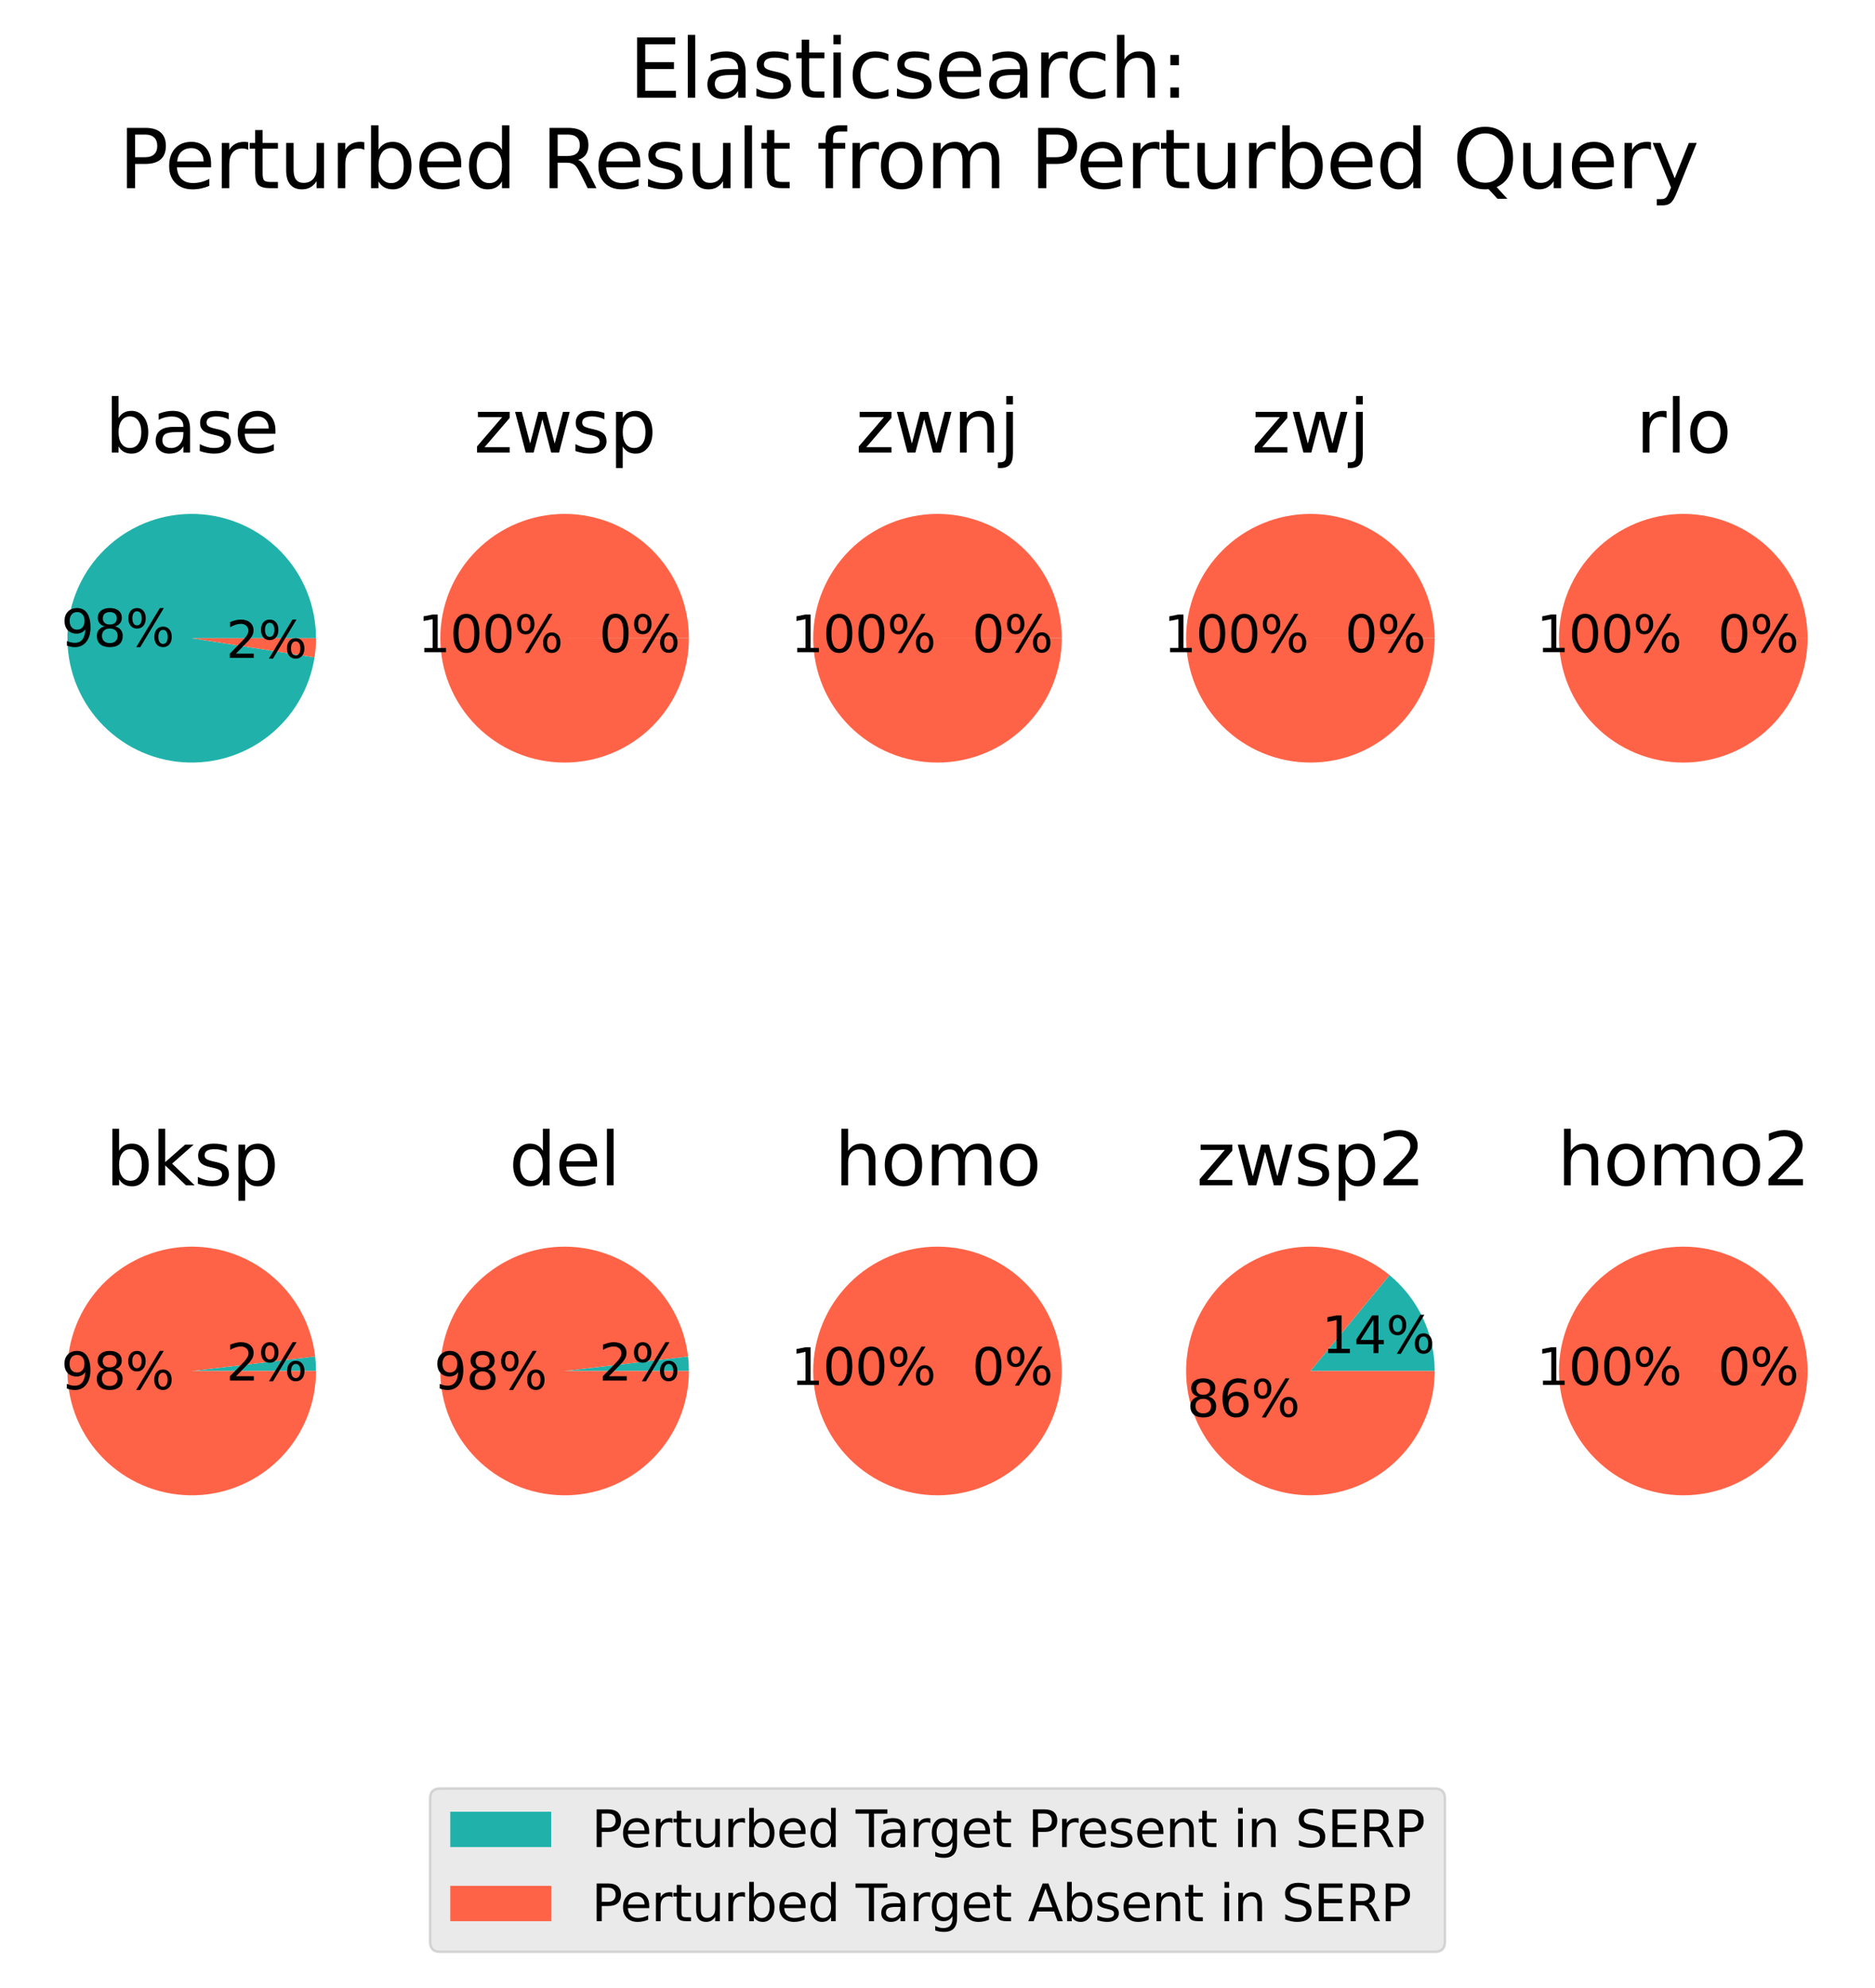 <?xml version="1.0" encoding="utf-8" standalone="no"?>
<!DOCTYPE svg PUBLIC "-//W3C//DTD SVG 1.1//EN"
  "http://www.w3.org/Graphics/SVG/1.1/DTD/svg11.dtd">
<svg xmlns:xlink="http://www.w3.org/1999/xlink" width="371.52pt" height="393.85pt" viewBox="0 0 371.52 393.85" xmlns="http://www.w3.org/2000/svg" version="1.1">
 <defs>
  <style type="text/css">*{stroke-linejoin: round; stroke-linecap: butt}</style>
 </defs>
 <g id="figure_1">
  <g id="patch_1">
   <path d="M 0 393.85 
L 371.52 393.85 
L 371.52 0 
L 0 0 
z
" style="fill: #ffffff"/>
  </g>
  <g id="axes_1">
   <g id="matplotlib.axis_1"/>
   <g id="matplotlib.axis_2"/>
   <g id="patch_2">
    <path d="M 62.615 126.432 
C 62.615 123.278 62.009 120.153 60.83 117.227 
C 59.651 114.301 57.921 111.629 55.735 109.356 
C 53.548 107.083 50.944 105.251 48.066 103.96 
C 45.188 102.669 42.089 101.943 38.937 101.821 
C 35.785 101.7 32.639 102.184 29.67 103.249 
C 26.701 104.315 23.964 105.94 21.608 108.038 
C 19.253 110.135 17.322 112.666 15.92 115.492 
C 14.519 118.318 13.674 121.387 13.431 124.532 
C 13.187 127.676 13.55 130.839 14.5 133.847 
C 15.45 136.855 16.968 139.652 18.973 142.087 
C 20.978 144.522 23.432 146.55 26.202 148.059 
C 28.972 149.568 32.006 150.531 35.139 150.896 
C 38.272 151.26 41.446 151.02 44.489 150.187 
C 47.531 149.354 50.385 147.945 52.896 146.035 
C 55.406 144.126 57.527 141.752 59.142 139.042 
C 60.757 136.333 61.837 133.338 62.322 130.222 
L 37.986 126.432 
L 62.615 126.432 
z
" style="fill: #20b2aa"/>
   </g>
   <g id="patch_3">
    <path d="M 62.322 130.222 
C 62.419 129.595 62.493 128.965 62.542 128.332 
C 62.591 127.7 62.615 127.066 62.615 126.432 
L 37.986 126.432 
L 62.322 130.222 
z
" style="fill: #ff6347"/>
   </g>
   <g id="text_1">
    <!-- 98% -->
    <g transform="translate(12.14 128.051)scale(0.1 -0.1)">
     <defs>
      <path id="DejaVuSans-39" d="M 703 97 
L 703 672 
Q 941 559 1184 500 
Q 1428 441 1663 441 
Q 2288 441 2617 861 
Q 2947 1281 2994 2138 
Q 2813 1869 2534 1725 
Q 2256 1581 1919 1581 
Q 1219 1581 811 2004 
Q 403 2428 403 3163 
Q 403 3881 828 4315 
Q 1253 4750 1959 4750 
Q 2769 4750 3195 4129 
Q 3622 3509 3622 2328 
Q 3622 1225 3098 567 
Q 2575 -91 1691 -91 
Q 1453 -91 1209 -44 
Q 966 3 703 97 
z
M 1959 2075 
Q 2384 2075 2632 2365 
Q 2881 2656 2881 3163 
Q 2881 3666 2632 3958 
Q 2384 4250 1959 4250 
Q 1534 4250 1286 3958 
Q 1038 3666 1038 3163 
Q 1038 2656 1286 2365 
Q 1534 2075 1959 2075 
z
" transform="scale(0.016)"/>
      <path id="DejaVuSans-38" d="M 2034 2216 
Q 1584 2216 1326 1975 
Q 1069 1734 1069 1313 
Q 1069 891 1326 650 
Q 1584 409 2034 409 
Q 2484 409 2743 651 
Q 3003 894 3003 1313 
Q 3003 1734 2745 1975 
Q 2488 2216 2034 2216 
z
M 1403 2484 
Q 997 2584 770 2862 
Q 544 3141 544 3541 
Q 544 4100 942 4425 
Q 1341 4750 2034 4750 
Q 2731 4750 3128 4425 
Q 3525 4100 3525 3541 
Q 3525 3141 3298 2862 
Q 3072 2584 2669 2484 
Q 3125 2378 3379 2068 
Q 3634 1759 3634 1313 
Q 3634 634 3220 271 
Q 2806 -91 2034 -91 
Q 1263 -91 848 271 
Q 434 634 434 1313 
Q 434 1759 690 2068 
Q 947 2378 1403 2484 
z
M 1172 3481 
Q 1172 3119 1398 2916 
Q 1625 2713 2034 2713 
Q 2441 2713 2670 2916 
Q 2900 3119 2900 3481 
Q 2900 3844 2670 4047 
Q 2441 4250 2034 4250 
Q 1625 4250 1398 4047 
Q 1172 3844 1172 3481 
z
" transform="scale(0.016)"/>
      <path id="DejaVuSans-25" d="M 4653 2053 
Q 4381 2053 4226 1822 
Q 4072 1591 4072 1178 
Q 4072 772 4226 539 
Q 4381 306 4653 306 
Q 4919 306 5073 539 
Q 5228 772 5228 1178 
Q 5228 1588 5073 1820 
Q 4919 2053 4653 2053 
z
M 4653 2450 
Q 5147 2450 5437 2106 
Q 5728 1763 5728 1178 
Q 5728 594 5436 251 
Q 5144 -91 4653 -91 
Q 4153 -91 3862 251 
Q 3572 594 3572 1178 
Q 3572 1766 3864 2108 
Q 4156 2450 4653 2450 
z
M 1428 4353 
Q 1159 4353 1004 4120 
Q 850 3888 850 3481 
Q 850 3069 1003 2837 
Q 1156 2606 1428 2606 
Q 1700 2606 1854 2837 
Q 2009 3069 2009 3481 
Q 2009 3884 1853 4118 
Q 1697 4353 1428 4353 
z
M 4250 4750 
L 4750 4750 
L 1831 -91 
L 1331 -91 
L 4250 4750 
z
M 1428 4750 
Q 1922 4750 2215 4408 
Q 2509 4066 2509 3481 
Q 2509 2891 2217 2550 
Q 1925 2209 1428 2209 
Q 931 2209 642 2551 
Q 353 2894 353 3481 
Q 353 4063 643 4406 
Q 934 4750 1428 4750 
z
" transform="scale(0.016)"/>
     </defs>
     <use xlink:href="#DejaVuSans-39"/>
     <use xlink:href="#DejaVuSans-38" x="63.623"/>
     <use xlink:href="#DejaVuSans-25" x="127.246"/>
    </g>
   </g>
   <g id="text_2">
    <!-- 2% -->
    <g transform="translate(44.787 130.332)scale(0.1 -0.1)">
     <defs>
      <path id="DejaVuSans-32" d="M 1228 531 
L 3431 531 
L 3431 0 
L 469 0 
L 469 531 
Q 828 903 1448 1529 
Q 2069 2156 2228 2338 
Q 2531 2678 2651 2914 
Q 2772 3150 2772 3378 
Q 2772 3750 2511 3984 
Q 2250 4219 1831 4219 
Q 1534 4219 1204 4116 
Q 875 4013 500 3803 
L 500 4441 
Q 881 4594 1212 4672 
Q 1544 4750 1819 4750 
Q 2544 4750 2975 4387 
Q 3406 4025 3406 3419 
Q 3406 3131 3298 2873 
Q 3191 2616 2906 2266 
Q 2828 2175 2409 1742 
Q 1991 1309 1228 531 
z
" transform="scale(0.016)"/>
     </defs>
     <use xlink:href="#DejaVuSans-32"/>
     <use xlink:href="#DejaVuSans-25" x="63.623"/>
    </g>
   </g>
   <g id="text_3">
    <!-- base -->
    <g transform="translate(20.822 89.646)scale(0.144 -0.144)">
     <defs>
      <path id="DejaVuSans-62" d="M 3116 1747 
Q 3116 2381 2855 2742 
Q 2594 3103 2138 3103 
Q 1681 3103 1420 2742 
Q 1159 2381 1159 1747 
Q 1159 1113 1420 752 
Q 1681 391 2138 391 
Q 2594 391 2855 752 
Q 3116 1113 3116 1747 
z
M 1159 2969 
Q 1341 3281 1617 3432 
Q 1894 3584 2278 3584 
Q 2916 3584 3314 3078 
Q 3713 2572 3713 1747 
Q 3713 922 3314 415 
Q 2916 -91 2278 -91 
Q 1894 -91 1617 61 
Q 1341 213 1159 525 
L 1159 0 
L 581 0 
L 581 4863 
L 1159 4863 
L 1159 2969 
z
" transform="scale(0.016)"/>
      <path id="DejaVuSans-61" d="M 2194 1759 
Q 1497 1759 1228 1600 
Q 959 1441 959 1056 
Q 959 750 1161 570 
Q 1363 391 1709 391 
Q 2188 391 2477 730 
Q 2766 1069 2766 1631 
L 2766 1759 
L 2194 1759 
z
M 3341 1997 
L 3341 0 
L 2766 0 
L 2766 531 
Q 2569 213 2275 61 
Q 1981 -91 1556 -91 
Q 1019 -91 701 211 
Q 384 513 384 1019 
Q 384 1609 779 1909 
Q 1175 2209 1959 2209 
L 2766 2209 
L 2766 2266 
Q 2766 2663 2505 2880 
Q 2244 3097 1772 3097 
Q 1472 3097 1187 3025 
Q 903 2953 641 2809 
L 641 3341 
Q 956 3463 1253 3523 
Q 1550 3584 1831 3584 
Q 2591 3584 2966 3190 
Q 3341 2797 3341 1997 
z
" transform="scale(0.016)"/>
      <path id="DejaVuSans-73" d="M 2834 3397 
L 2834 2853 
Q 2591 2978 2328 3040 
Q 2066 3103 1784 3103 
Q 1356 3103 1142 2972 
Q 928 2841 928 2578 
Q 928 2378 1081 2264 
Q 1234 2150 1697 2047 
L 1894 2003 
Q 2506 1872 2764 1633 
Q 3022 1394 3022 966 
Q 3022 478 2636 193 
Q 2250 -91 1575 -91 
Q 1294 -91 989 -36 
Q 684 19 347 128 
L 347 722 
Q 666 556 975 473 
Q 1284 391 1588 391 
Q 1994 391 2212 530 
Q 2431 669 2431 922 
Q 2431 1156 2273 1281 
Q 2116 1406 1581 1522 
L 1381 1569 
Q 847 1681 609 1914 
Q 372 2147 372 2553 
Q 372 3047 722 3315 
Q 1072 3584 1716 3584 
Q 2034 3584 2315 3537 
Q 2597 3491 2834 3397 
z
" transform="scale(0.016)"/>
      <path id="DejaVuSans-65" d="M 3597 1894 
L 3597 1613 
L 953 1613 
Q 991 1019 1311 708 
Q 1631 397 2203 397 
Q 2534 397 2845 478 
Q 3156 559 3463 722 
L 3463 178 
Q 3153 47 2828 -22 
Q 2503 -91 2169 -91 
Q 1331 -91 842 396 
Q 353 884 353 1716 
Q 353 2575 817 3079 
Q 1281 3584 2069 3584 
Q 2775 3584 3186 3129 
Q 3597 2675 3597 1894 
z
M 3022 2063 
Q 3016 2534 2758 2815 
Q 2500 3097 2075 3097 
Q 1594 3097 1305 2825 
Q 1016 2553 972 2059 
L 3022 2063 
z
" transform="scale(0.016)"/>
     </defs>
     <use xlink:href="#DejaVuSans-62"/>
     <use xlink:href="#DejaVuSans-61" x="63.477"/>
     <use xlink:href="#DejaVuSans-73" x="124.756"/>
     <use xlink:href="#DejaVuSans-65" x="176.855"/>
    </g>
   </g>
  </g>
  <g id="axes_2">
   <g id="matplotlib.axis_3"/>
   <g id="matplotlib.axis_4"/>
   <g id="patch_4">
    <path d="M 136.502 126.432 
C 136.502 126.425 136.502 126.418 136.502 126.411 
C 136.502 126.404 136.502 126.397 136.502 126.39 
L 111.873 126.432 
L 136.502 126.432 
z
" style="fill: #20b2aa"/>
   </g>
   <g id="patch_5">
    <path d="M 136.502 126.39 
C 136.497 123.157 135.854 119.956 134.612 116.97 
C 133.37 113.985 131.552 111.274 129.262 108.991 
C 126.973 106.708 124.256 104.898 121.267 103.665 
C 118.278 102.432 115.075 101.799 111.842 101.803 
C 108.608 101.807 105.407 102.448 102.421 103.689 
C 99.435 104.93 96.723 106.747 94.439 109.035 
C 92.155 111.324 90.344 114.04 89.11 117.029 
C 87.875 120.017 87.241 123.22 87.244 126.453 
C 87.247 129.686 87.886 132.888 89.126 135.874 
C 90.366 138.86 92.181 141.574 94.469 143.858 
C 96.757 146.143 99.472 147.955 102.46 149.191 
C 105.448 150.427 108.65 151.062 111.884 151.061 
C 115.117 151.06 118.319 150.421 121.305 149.183 
C 124.292 147.945 127.006 146.13 129.292 143.844 
C 131.578 141.557 133.391 138.842 134.628 135.855 
C 135.865 132.867 136.502 129.665 136.502 126.432 
L 111.873 126.432 
L 136.502 126.39 
z
" style="fill: #ff6347"/>
   </g>
   <g id="text_4">
    <!-- 0% -->
    <g transform="translate(118.718 129.179)scale(0.1 -0.1)">
     <defs>
      <path id="DejaVuSans-30" d="M 2034 4250 
Q 1547 4250 1301 3770 
Q 1056 3291 1056 2328 
Q 1056 1369 1301 889 
Q 1547 409 2034 409 
Q 2525 409 2770 889 
Q 3016 1369 3016 2328 
Q 3016 3291 2770 3770 
Q 2525 4250 2034 4250 
z
M 2034 4750 
Q 2819 4750 3233 4129 
Q 3647 3509 3647 2328 
Q 3647 1150 3233 529 
Q 2819 -91 2034 -91 
Q 1250 -91 836 529 
Q 422 1150 422 2328 
Q 422 3509 836 4129 
Q 1250 4750 2034 4750 
z
" transform="scale(0.016)"/>
     </defs>
     <use xlink:href="#DejaVuSans-30"/>
     <use xlink:href="#DejaVuSans-25" x="63.623"/>
    </g>
   </g>
   <g id="text_5">
    <!-- 100% -->
    <g transform="translate(82.801 129.204)scale(0.1 -0.1)">
     <defs>
      <path id="DejaVuSans-31" d="M 794 531 
L 1825 531 
L 1825 4091 
L 703 3866 
L 703 4441 
L 1819 4666 
L 2450 4666 
L 2450 531 
L 3481 531 
L 3481 0 
L 794 0 
L 794 531 
z
" transform="scale(0.016)"/>
     </defs>
     <use xlink:href="#DejaVuSans-31"/>
     <use xlink:href="#DejaVuSans-30" x="63.623"/>
     <use xlink:href="#DejaVuSans-30" x="127.246"/>
     <use xlink:href="#DejaVuSans-25" x="190.869"/>
    </g>
   </g>
   <g id="text_6">
    <!-- zwsp -->
    <g transform="translate(93.884 89.646)scale(0.144 -0.144)">
     <defs>
      <path id="DejaVuSans-7a" d="M 353 3500 
L 3084 3500 
L 3084 2975 
L 922 459 
L 3084 459 
L 3084 0 
L 275 0 
L 275 525 
L 2438 3041 
L 353 3041 
L 353 3500 
z
" transform="scale(0.016)"/>
      <path id="DejaVuSans-77" d="M 269 3500 
L 844 3500 
L 1563 769 
L 2278 3500 
L 2956 3500 
L 3675 769 
L 4391 3500 
L 4966 3500 
L 4050 0 
L 3372 0 
L 2619 2869 
L 1863 0 
L 1184 0 
L 269 3500 
z
" transform="scale(0.016)"/>
      <path id="DejaVuSans-70" d="M 1159 525 
L 1159 -1331 
L 581 -1331 
L 581 3500 
L 1159 3500 
L 1159 2969 
Q 1341 3281 1617 3432 
Q 1894 3584 2278 3584 
Q 2916 3584 3314 3078 
Q 3713 2572 3713 1747 
Q 3713 922 3314 415 
Q 2916 -91 2278 -91 
Q 1894 -91 1617 61 
Q 1341 213 1159 525 
z
M 3116 1747 
Q 3116 2381 2855 2742 
Q 2594 3103 2138 3103 
Q 1681 3103 1420 2742 
Q 1159 2381 1159 1747 
Q 1159 1113 1420 752 
Q 1681 391 2138 391 
Q 2594 391 2855 752 
Q 3116 1113 3116 1747 
z
" transform="scale(0.016)"/>
     </defs>
     <use xlink:href="#DejaVuSans-7a"/>
     <use xlink:href="#DejaVuSans-77" x="52.49"/>
     <use xlink:href="#DejaVuSans-73" x="134.277"/>
     <use xlink:href="#DejaVuSans-70" x="186.377"/>
    </g>
   </g>
  </g>
  <g id="axes_3">
   <g id="matplotlib.axis_5"/>
   <g id="matplotlib.axis_6"/>
   <g id="patch_6">
    <path d="M 210.389 126.432 
C 210.389 126.426 210.389 126.421 210.389 126.415 
C 210.389 126.41 210.389 126.404 210.389 126.398 
L 185.76 126.432 
L 210.389 126.432 
z
" style="fill: #20b2aa"/>
   </g>
   <g id="patch_7">
    <path d="M 210.389 126.398 
C 210.385 123.165 209.743 119.964 208.502 116.978 
C 207.261 113.992 205.444 111.28 203.154 108.996 
C 200.865 106.712 198.149 104.901 195.16 103.667 
C 192.171 102.433 188.968 101.8 185.735 101.803 
C 182.501 101.806 179.3 102.446 176.314 103.687 
C 173.327 104.927 170.614 106.743 168.33 109.032 
C 166.045 111.32 164.234 114.036 162.999 117.024 
C 161.763 120.013 161.129 123.215 161.131 126.449 
C 161.133 129.682 161.772 132.884 163.011 135.871 
C 164.251 138.857 166.066 141.571 168.354 143.856 
C 170.641 146.142 173.357 147.954 176.345 149.19 
C 179.333 150.426 182.535 151.062 185.768 151.061 
C 189.002 151.06 192.204 150.422 195.191 149.184 
C 198.178 147.946 200.892 146.131 203.178 143.844 
C 205.464 141.557 207.278 138.843 208.515 135.855 
C 209.752 132.868 210.389 129.666 210.389 126.432 
L 185.76 126.432 
L 210.389 126.398 
z
" style="fill: #ff6347"/>
   </g>
   <g id="text_7">
    <!-- 0% -->
    <g transform="translate(192.605 129.181)scale(0.1 -0.1)">
     <use xlink:href="#DejaVuSans-30"/>
     <use xlink:href="#DejaVuSans-25" x="63.623"/>
    </g>
   </g>
   <g id="text_8">
    <!-- 100% -->
    <g transform="translate(156.688 129.201)scale(0.1 -0.1)">
     <use xlink:href="#DejaVuSans-31"/>
     <use xlink:href="#DejaVuSans-30" x="63.623"/>
     <use xlink:href="#DejaVuSans-30" x="127.246"/>
     <use xlink:href="#DejaVuSans-25" x="190.869"/>
    </g>
   </g>
   <g id="text_9">
    <!-- zwnj -->
    <g transform="translate(169.53 89.646)scale(0.144 -0.144)">
     <defs>
      <path id="DejaVuSans-6e" d="M 3513 2113 
L 3513 0 
L 2938 0 
L 2938 2094 
Q 2938 2591 2744 2837 
Q 2550 3084 2163 3084 
Q 1697 3084 1428 2787 
Q 1159 2491 1159 1978 
L 1159 0 
L 581 0 
L 581 3500 
L 1159 3500 
L 1159 2956 
Q 1366 3272 1645 3428 
Q 1925 3584 2291 3584 
Q 2894 3584 3203 3211 
Q 3513 2838 3513 2113 
z
" transform="scale(0.016)"/>
      <path id="DejaVuSans-6a" d="M 603 3500 
L 1178 3500 
L 1178 -63 
Q 1178 -731 923 -1031 
Q 669 -1331 103 -1331 
L -116 -1331 
L -116 -844 
L 38 -844 
Q 366 -844 484 -692 
Q 603 -541 603 -63 
L 603 3500 
z
M 603 4863 
L 1178 4863 
L 1178 4134 
L 603 4134 
L 603 4863 
z
" transform="scale(0.016)"/>
     </defs>
     <use xlink:href="#DejaVuSans-7a"/>
     <use xlink:href="#DejaVuSans-77" x="52.49"/>
     <use xlink:href="#DejaVuSans-6e" x="134.277"/>
     <use xlink:href="#DejaVuSans-6a" x="197.656"/>
    </g>
   </g>
  </g>
  <g id="axes_4">
   <g id="matplotlib.axis_7"/>
   <g id="matplotlib.axis_8"/>
   <g id="patch_8">
    <path d="M 284.276 126.432 
C 284.276 126.426 284.276 126.421 284.276 126.415 
C 284.276 126.41 284.276 126.404 284.276 126.398 
L 259.647 126.432 
L 284.276 126.432 
z
" style="fill: #20b2aa"/>
   </g>
   <g id="patch_9">
    <path d="M 284.276 126.398 
C 284.271 123.165 283.63 119.964 282.389 116.978 
C 281.148 113.992 279.331 111.28 277.041 108.996 
C 274.752 106.712 272.035 104.901 269.047 103.667 
C 266.058 102.433 262.855 101.8 259.622 101.803 
C 256.388 101.806 253.187 102.446 250.2 103.687 
C 247.214 104.927 244.501 106.743 242.217 109.032 
C 239.932 111.32 238.121 114.036 236.885 117.024 
C 235.65 120.013 235.016 123.215 235.018 126.449 
C 235.02 129.682 235.659 132.884 236.898 135.871 
C 238.138 138.857 239.953 141.571 242.241 143.856 
C 244.528 146.142 247.244 147.954 250.232 149.19 
C 253.219 150.426 256.422 151.062 259.655 151.061 
C 262.889 151.06 266.091 150.422 269.078 149.184 
C 272.065 147.946 274.779 146.131 277.065 143.844 
C 279.351 141.557 281.165 138.843 282.402 135.855 
C 283.639 132.868 284.276 129.666 284.276 126.432 
L 259.647 126.432 
L 284.276 126.398 
z
" style="fill: #ff6347"/>
   </g>
   <g id="text_10">
    <!-- 0% -->
    <g transform="translate(266.492 129.181)scale(0.1 -0.1)">
     <use xlink:href="#DejaVuSans-30"/>
     <use xlink:href="#DejaVuSans-25" x="63.623"/>
    </g>
   </g>
   <g id="text_11">
    <!-- 100% -->
    <g transform="translate(230.575 129.201)scale(0.1 -0.1)">
     <use xlink:href="#DejaVuSans-31"/>
     <use xlink:href="#DejaVuSans-30" x="63.623"/>
     <use xlink:href="#DejaVuSans-30" x="127.246"/>
     <use xlink:href="#DejaVuSans-25" x="190.869"/>
    </g>
   </g>
   <g id="text_12">
    <!-- zwj -->
    <g transform="translate(247.98 89.646)scale(0.144 -0.144)">
     <use xlink:href="#DejaVuSans-7a"/>
     <use xlink:href="#DejaVuSans-77" x="52.49"/>
     <use xlink:href="#DejaVuSans-6a" x="134.277"/>
    </g>
   </g>
  </g>
  <g id="axes_5">
   <g id="matplotlib.axis_9"/>
   <g id="matplotlib.axis_10"/>
   <g id="patch_10">
    <path d="M 358.163 126.432 
C 358.163 126.432 358.163 126.431 358.163 126.431 
C 358.163 126.43 358.163 126.43 358.163 126.429 
L 333.534 126.432 
L 358.163 126.432 
z
" style="fill: #20b2aa"/>
   </g>
   <g id="patch_11">
    <path d="M 358.163 126.429 
C 358.162 123.195 357.525 119.992 356.287 117.004 
C 355.049 114.017 353.235 111.302 350.947 109.015 
C 348.66 106.728 345.945 104.914 342.957 103.677 
C 339.969 102.44 336.766 101.803 333.532 101.803 
C 330.297 101.803 327.095 102.441 324.107 103.679 
C 321.119 104.916 318.404 106.731 316.117 109.018 
C 313.83 111.305 312.016 114.02 310.779 117.008 
C 309.542 119.996 308.905 123.199 308.905 126.433 
C 308.905 129.668 309.542 132.87 310.78 135.858 
C 312.018 138.846 313.832 141.561 316.119 143.848 
C 318.406 146.135 321.121 147.949 324.11 149.187 
C 327.098 150.424 330.3 151.061 333.534 151.061 
C 336.769 151.061 339.971 150.424 342.959 149.186 
C 345.947 147.948 348.662 146.134 350.949 143.847 
C 353.236 141.56 355.05 138.845 356.288 135.857 
C 357.526 132.869 358.163 129.666 358.163 126.432 
L 333.534 126.432 
L 358.163 126.429 
z
" style="fill: #ff6347"/>
   </g>
   <g id="text_13">
    <!-- 0% -->
    <g transform="translate(340.379 129.191)scale(0.1 -0.1)">
     <use xlink:href="#DejaVuSans-30"/>
     <use xlink:href="#DejaVuSans-25" x="63.623"/>
    </g>
   </g>
   <g id="text_14">
    <!-- 100% -->
    <g transform="translate(304.462 129.192)scale(0.1 -0.1)">
     <use xlink:href="#DejaVuSans-31"/>
     <use xlink:href="#DejaVuSans-30" x="63.623"/>
     <use xlink:href="#DejaVuSans-30" x="127.246"/>
     <use xlink:href="#DejaVuSans-25" x="190.869"/>
    </g>
   </g>
   <g id="text_15">
    <!-- rlo -->
    <g transform="translate(324.168 89.646)scale(0.144 -0.144)">
     <defs>
      <path id="DejaVuSans-72" d="M 2631 2963 
Q 2534 3019 2420 3045 
Q 2306 3072 2169 3072 
Q 1681 3072 1420 2755 
Q 1159 2438 1159 1844 
L 1159 0 
L 581 0 
L 581 3500 
L 1159 3500 
L 1159 2956 
Q 1341 3275 1631 3429 
Q 1922 3584 2338 3584 
Q 2397 3584 2469 3576 
Q 2541 3569 2628 3553 
L 2631 2963 
z
" transform="scale(0.016)"/>
      <path id="DejaVuSans-6c" d="M 603 4863 
L 1178 4863 
L 1178 0 
L 603 0 
L 603 4863 
z
" transform="scale(0.016)"/>
      <path id="DejaVuSans-6f" d="M 1959 3097 
Q 1497 3097 1228 2736 
Q 959 2375 959 1747 
Q 959 1119 1226 758 
Q 1494 397 1959 397 
Q 2419 397 2687 759 
Q 2956 1122 2956 1747 
Q 2956 2369 2687 2733 
Q 2419 3097 1959 3097 
z
M 1959 3584 
Q 2709 3584 3137 3096 
Q 3566 2609 3566 1747 
Q 3566 888 3137 398 
Q 2709 -91 1959 -91 
Q 1206 -91 779 398 
Q 353 888 353 1747 
Q 353 2609 779 3096 
Q 1206 3584 1959 3584 
z
" transform="scale(0.016)"/>
     </defs>
     <use xlink:href="#DejaVuSans-72"/>
     <use xlink:href="#DejaVuSans-6c" x="41.113"/>
     <use xlink:href="#DejaVuSans-6f" x="68.896"/>
    </g>
   </g>
  </g>
  <g id="axes_6">
   <g id="matplotlib.axis_11"/>
   <g id="matplotlib.axis_12"/>
   <g id="patch_12">
    <path d="M 62.615 271.584 
C 62.615 271.103 62.601 270.623 62.573 270.143 
C 62.545 269.663 62.503 269.184 62.447 268.707 
L 37.986 271.584 
L 62.615 271.584 
z
" style="fill: #20b2aa"/>
   </g>
   <g id="patch_13">
    <path d="M 62.447 268.707 
C 62.076 265.555 61.099 262.504 59.571 259.723 
C 58.043 256.942 55.991 254.482 53.529 252.479 
C 51.067 250.476 48.241 248.968 45.207 248.037 
C 42.173 247.107 38.988 246.772 35.826 247.05 
C 32.665 247.328 29.587 248.215 26.762 249.661 
C 23.937 251.108 21.418 253.086 19.344 255.489 
C 17.27 257.891 15.68 260.671 14.661 263.677 
C 13.642 266.682 13.214 269.857 13.399 273.025 
C 13.585 276.193 14.381 279.296 15.744 282.162 
C 17.107 285.028 19.012 287.604 21.352 289.747 
C 23.692 291.89 26.425 293.561 29.4 294.668 
C 32.374 295.774 35.535 296.295 38.707 296.202 
C 41.879 296.11 45.004 295.404 47.909 294.126 
C 50.813 292.847 53.444 291.019 55.655 288.743 
C 57.866 286.466 59.616 283.783 60.809 280.842 
C 62.002 277.901 62.615 274.758 62.615 271.584 
L 37.986 271.584 
L 62.447 268.707 
z
" style="fill: #ff6347"/>
   </g>
   <g id="text_16">
    <!-- 2% -->
    <g transform="translate(44.806 273.479)scale(0.1 -0.1)">
     <use xlink:href="#DejaVuSans-32"/>
     <use xlink:href="#DejaVuSans-25" x="63.623"/>
    </g>
   </g>
   <g id="text_17">
    <!-- 98% -->
    <g transform="translate(12.121 275.208)scale(0.1 -0.1)">
     <use xlink:href="#DejaVuSans-39"/>
     <use xlink:href="#DejaVuSans-38" x="63.623"/>
     <use xlink:href="#DejaVuSans-25" x="127.246"/>
    </g>
   </g>
   <g id="text_18">
    <!-- bksp -->
    <g transform="translate(20.924 234.798)scale(0.144 -0.144)">
     <defs>
      <path id="DejaVuSans-6b" d="M 581 4863 
L 1159 4863 
L 1159 1991 
L 2875 3500 
L 3609 3500 
L 1753 1863 
L 3688 0 
L 2938 0 
L 1159 1709 
L 1159 0 
L 581 0 
L 581 4863 
z
" transform="scale(0.016)"/>
     </defs>
     <use xlink:href="#DejaVuSans-62"/>
     <use xlink:href="#DejaVuSans-6b" x="63.477"/>
     <use xlink:href="#DejaVuSans-73" x="121.387"/>
     <use xlink:href="#DejaVuSans-70" x="173.486"/>
    </g>
   </g>
  </g>
  <g id="axes_7">
   <g id="matplotlib.axis_13"/>
   <g id="matplotlib.axis_14"/>
   <g id="patch_14">
    <path d="M 136.502 271.584 
C 136.502 271.103 136.488 270.623 136.46 270.143 
C 136.432 269.663 136.39 269.184 136.333 268.707 
L 111.873 271.584 
L 136.502 271.584 
z
" style="fill: #20b2aa"/>
   </g>
   <g id="patch_15">
    <path d="M 136.333 268.707 
C 135.963 265.555 134.986 262.504 133.458 259.723 
C 131.929 256.942 129.878 254.482 127.416 252.479 
C 124.954 250.476 122.128 248.968 119.094 248.037 
C 116.06 247.107 112.875 246.772 109.713 247.05 
C 106.552 247.328 103.474 248.215 100.649 249.661 
C 97.824 251.108 95.305 253.086 93.231 255.489 
C 91.157 257.891 89.567 260.671 88.548 263.677 
C 87.529 266.682 87.101 269.857 87.286 273.025 
C 87.472 276.193 88.268 279.296 89.631 282.162 
C 90.994 285.028 92.899 287.604 95.239 289.747 
C 97.579 291.89 100.312 293.561 103.287 294.668 
C 106.261 295.774 109.422 296.295 112.594 296.202 
C 115.766 296.11 118.891 295.404 121.795 294.126 
C 124.7 292.847 127.33 291.019 129.541 288.743 
C 131.752 286.466 133.503 283.783 134.696 280.842 
C 135.889 277.901 136.502 274.758 136.502 271.584 
L 111.873 271.584 
L 136.333 268.707 
z
" style="fill: #ff6347"/>
   </g>
   <g id="text_19">
    <!-- 2% -->
    <g transform="translate(118.693 273.479)scale(0.1 -0.1)">
     <use xlink:href="#DejaVuSans-32"/>
     <use xlink:href="#DejaVuSans-25" x="63.623"/>
    </g>
   </g>
   <g id="text_20">
    <!-- 98% -->
    <g transform="translate(86.008 275.208)scale(0.1 -0.1)">
     <use xlink:href="#DejaVuSans-39"/>
     <use xlink:href="#DejaVuSans-38" x="63.623"/>
     <use xlink:href="#DejaVuSans-25" x="127.246"/>
    </g>
   </g>
   <g id="text_21">
    <!-- del -->
    <g transform="translate(100.872 234.798)scale(0.144 -0.144)">
     <defs>
      <path id="DejaVuSans-64" d="M 2906 2969 
L 2906 4863 
L 3481 4863 
L 3481 0 
L 2906 0 
L 2906 525 
Q 2725 213 2448 61 
Q 2172 -91 1784 -91 
Q 1150 -91 751 415 
Q 353 922 353 1747 
Q 353 2572 751 3078 
Q 1150 3584 1784 3584 
Q 2172 3584 2448 3432 
Q 2725 3281 2906 2969 
z
M 947 1747 
Q 947 1113 1208 752 
Q 1469 391 1925 391 
Q 2381 391 2643 752 
Q 2906 1113 2906 1747 
Q 2906 2381 2643 2742 
Q 2381 3103 1925 3103 
Q 1469 3103 1208 2742 
Q 947 2381 947 1747 
z
" transform="scale(0.016)"/>
     </defs>
     <use xlink:href="#DejaVuSans-64"/>
     <use xlink:href="#DejaVuSans-65" x="63.477"/>
     <use xlink:href="#DejaVuSans-6c" x="125"/>
    </g>
   </g>
  </g>
  <g id="axes_8">
   <g id="matplotlib.axis_15"/>
   <g id="matplotlib.axis_16"/>
   <g id="patch_16">
    <path d="M 210.389 271.584 
C 210.389 271.582 210.389 271.58 210.389 271.579 
C 210.389 271.577 210.389 271.575 210.389 271.573 
L 185.76 271.584 
L 210.389 271.584 
z
" style="fill: #20b2aa"/>
   </g>
   <g id="patch_17">
    <path d="M 210.389 271.573 
C 210.388 268.339 209.749 265.137 208.51 262.15 
C 207.272 259.162 205.456 256.448 203.169 254.162 
C 200.881 251.876 198.165 250.063 195.177 248.827 
C 192.189 247.59 188.986 246.954 185.752 246.955 
C 182.518 246.956 179.316 247.594 176.328 248.833 
C 173.341 250.071 170.626 251.886 168.34 254.173 
C 166.054 256.461 164.24 259.176 163.004 262.164 
C 161.767 265.153 161.13 268.355 161.131 271.589 
C 161.132 274.823 161.769 278.026 163.008 281.013 
C 164.246 284.001 166.06 286.716 168.347 289.002 
C 170.635 291.289 173.35 293.102 176.338 294.339 
C 179.326 295.577 182.529 296.213 185.763 296.213 
C 188.997 296.213 192.199 295.575 195.187 294.337 
C 198.175 293.1 200.89 291.285 203.176 288.998 
C 205.463 286.711 207.277 283.996 208.514 281.008 
C 209.752 278.021 210.389 274.818 210.389 271.584 
L 185.76 271.584 
L 210.389 271.573 
z
" style="fill: #ff6347"/>
   </g>
   <g id="text_22">
    <!-- 0% -->
    <g transform="translate(192.605 274.34)scale(0.1 -0.1)">
     <use xlink:href="#DejaVuSans-30"/>
     <use xlink:href="#DejaVuSans-25" x="63.623"/>
    </g>
   </g>
   <g id="text_23">
    <!-- 100% -->
    <g transform="translate(156.688 274.347)scale(0.1 -0.1)">
     <use xlink:href="#DejaVuSans-31"/>
     <use xlink:href="#DejaVuSans-30" x="63.623"/>
     <use xlink:href="#DejaVuSans-30" x="127.246"/>
     <use xlink:href="#DejaVuSans-25" x="190.869"/>
    </g>
   </g>
   <g id="text_24">
    <!-- homo -->
    <g transform="translate(165.373 234.798)scale(0.144 -0.144)">
     <defs>
      <path id="DejaVuSans-68" d="M 3513 2113 
L 3513 0 
L 2938 0 
L 2938 2094 
Q 2938 2591 2744 2837 
Q 2550 3084 2163 3084 
Q 1697 3084 1428 2787 
Q 1159 2491 1159 1978 
L 1159 0 
L 581 0 
L 581 4863 
L 1159 4863 
L 1159 2956 
Q 1366 3272 1645 3428 
Q 1925 3584 2291 3584 
Q 2894 3584 3203 3211 
Q 3513 2838 3513 2113 
z
" transform="scale(0.016)"/>
      <path id="DejaVuSans-6d" d="M 3328 2828 
Q 3544 3216 3844 3400 
Q 4144 3584 4550 3584 
Q 5097 3584 5394 3201 
Q 5691 2819 5691 2113 
L 5691 0 
L 5113 0 
L 5113 2094 
Q 5113 2597 4934 2840 
Q 4756 3084 4391 3084 
Q 3944 3084 3684 2787 
Q 3425 2491 3425 1978 
L 3425 0 
L 2847 0 
L 2847 2094 
Q 2847 2600 2669 2842 
Q 2491 3084 2119 3084 
Q 1678 3084 1418 2786 
Q 1159 2488 1159 1978 
L 1159 0 
L 581 0 
L 581 3500 
L 1159 3500 
L 1159 2956 
Q 1356 3278 1631 3431 
Q 1906 3584 2284 3584 
Q 2666 3584 2933 3390 
Q 3200 3197 3328 2828 
z
" transform="scale(0.016)"/>
     </defs>
     <use xlink:href="#DejaVuSans-68"/>
     <use xlink:href="#DejaVuSans-6f" x="63.379"/>
     <use xlink:href="#DejaVuSans-6d" x="124.561"/>
     <use xlink:href="#DejaVuSans-6f" x="221.973"/>
    </g>
   </g>
  </g>
  <g id="axes_9">
   <g id="matplotlib.axis_17"/>
   <g id="matplotlib.axis_18"/>
   <g id="patch_18">
    <path d="M 284.276 271.584 
C 284.276 267.954 283.473 264.368 281.926 261.084 
C 280.378 257.8 278.123 254.899 275.323 252.588 
L 259.647 271.584 
L 284.276 271.584 
z
" style="fill: #20b2aa"/>
   </g>
   <g id="patch_19">
    <path d="M 275.323 252.588 
C 273.18 250.82 270.753 249.427 268.145 248.468 
C 265.538 247.509 262.786 246.998 260.008 246.958 
C 257.23 246.917 254.465 247.347 251.83 248.229 
C 249.195 249.11 246.728 250.432 244.534 252.137 
C 242.34 253.842 240.451 255.906 238.945 258.241 
C 237.44 260.577 236.341 263.15 235.694 265.852 
C 235.048 268.555 234.863 271.347 235.148 274.111 
C 235.433 276.875 236.184 279.57 237.368 282.084 
C 238.553 284.597 240.154 286.892 242.104 288.871 
C 244.055 290.85 246.326 292.485 248.822 293.706 
C 251.317 294.928 254.002 295.718 256.761 296.043 
C 259.521 296.369 262.315 296.225 265.027 295.618 
C 267.738 295.011 270.327 293.95 272.685 292.479 
C 275.042 291.008 277.133 289.149 278.87 286.98 
C 280.607 284.812 281.965 282.364 282.885 279.743 
C 283.806 277.121 284.276 274.363 284.276 271.584 
L 259.647 271.584 
L 275.323 252.588 
z
" style="fill: #ff6347"/>
   </g>
   <g id="text_25">
    <!-- 14% -->
    <g transform="translate(261.901 268.043)scale(0.1 -0.1)">
     <defs>
      <path id="DejaVuSans-34" d="M 2419 4116 
L 825 1625 
L 2419 1625 
L 2419 4116 
z
M 2253 4666 
L 3047 4666 
L 3047 1625 
L 3713 1625 
L 3713 1100 
L 3047 1100 
L 3047 0 
L 2419 0 
L 2419 1100 
L 313 1100 
L 313 1709 
L 2253 4666 
z
" transform="scale(0.016)"/>
     </defs>
     <use xlink:href="#DejaVuSans-31"/>
     <use xlink:href="#DejaVuSans-34" x="63.623"/>
     <use xlink:href="#DejaVuSans-25" x="127.246"/>
    </g>
   </g>
   <g id="text_26">
    <!-- 86% -->
    <g transform="translate(235.166 280.643)scale(0.1 -0.1)">
     <defs>
      <path id="DejaVuSans-36" d="M 2113 2584 
Q 1688 2584 1439 2293 
Q 1191 2003 1191 1497 
Q 1191 994 1439 701 
Q 1688 409 2113 409 
Q 2538 409 2786 701 
Q 3034 994 3034 1497 
Q 3034 2003 2786 2293 
Q 2538 2584 2113 2584 
z
M 3366 4563 
L 3366 3988 
Q 3128 4100 2886 4159 
Q 2644 4219 2406 4219 
Q 1781 4219 1451 3797 
Q 1122 3375 1075 2522 
Q 1259 2794 1537 2939 
Q 1816 3084 2150 3084 
Q 2853 3084 3261 2657 
Q 3669 2231 3669 1497 
Q 3669 778 3244 343 
Q 2819 -91 2113 -91 
Q 1303 -91 875 529 
Q 447 1150 447 2328 
Q 447 3434 972 4092 
Q 1497 4750 2381 4750 
Q 2619 4750 2861 4703 
Q 3103 4656 3366 4563 
z
" transform="scale(0.016)"/>
     </defs>
     <use xlink:href="#DejaVuSans-38"/>
     <use xlink:href="#DejaVuSans-36" x="63.623"/>
     <use xlink:href="#DejaVuSans-25" x="127.246"/>
    </g>
   </g>
   <g id="text_27">
    <!-- zwsp2 -->
    <g transform="translate(237.077 234.798)scale(0.144 -0.144)">
     <use xlink:href="#DejaVuSans-7a"/>
     <use xlink:href="#DejaVuSans-77" x="52.49"/>
     <use xlink:href="#DejaVuSans-73" x="134.277"/>
     <use xlink:href="#DejaVuSans-70" x="186.377"/>
     <use xlink:href="#DejaVuSans-32" x="249.854"/>
    </g>
   </g>
  </g>
  <g id="axes_10">
   <g id="matplotlib.axis_19"/>
   <g id="matplotlib.axis_20"/>
   <g id="patch_20">
    <path d="M 358.163 271.584 
C 358.163 271.582 358.163 271.58 358.163 271.578 
C 358.163 271.576 358.163 271.574 358.163 271.572 
L 333.534 271.584 
L 358.163 271.584 
z
" style="fill: #20b2aa"/>
   </g>
   <g id="patch_21">
    <path d="M 358.163 271.572 
C 358.161 268.338 357.523 265.136 356.284 262.149 
C 355.045 259.161 353.229 256.447 350.942 254.161 
C 348.654 251.875 345.938 250.063 342.95 248.826 
C 339.962 247.59 336.759 246.954 333.525 246.955 
C 330.291 246.956 327.089 247.594 324.101 248.833 
C 321.114 250.072 318.399 251.886 316.113 254.174 
C 313.827 256.461 312.014 259.177 310.777 262.165 
C 309.54 265.153 308.904 268.356 308.905 271.59 
C 308.906 274.824 309.543 278.026 310.782 281.014 
C 312.02 284.001 313.834 286.716 316.122 289.002 
C 318.409 291.289 321.124 293.102 324.112 294.34 
C 327.1 295.577 330.303 296.213 333.537 296.213 
C 336.771 296.213 339.973 295.575 342.961 294.337 
C 345.949 293.099 348.664 291.285 350.95 288.998 
C 353.237 286.711 355.051 283.996 356.288 281.008 
C 357.526 278.021 358.163 274.818 358.163 271.584 
L 333.534 271.584 
L 358.163 271.572 
z
" style="fill: #ff6347"/>
   </g>
   <g id="text_28">
    <!-- 0% -->
    <g transform="translate(340.379 274.34)scale(0.1 -0.1)">
     <use xlink:href="#DejaVuSans-30"/>
     <use xlink:href="#DejaVuSans-25" x="63.623"/>
    </g>
   </g>
   <g id="text_29">
    <!-- 100% -->
    <g transform="translate(304.462 274.347)scale(0.1 -0.1)">
     <use xlink:href="#DejaVuSans-31"/>
     <use xlink:href="#DejaVuSans-30" x="63.623"/>
     <use xlink:href="#DejaVuSans-30" x="127.246"/>
     <use xlink:href="#DejaVuSans-25" x="190.869"/>
    </g>
   </g>
   <g id="text_30">
    <!-- homo2 -->
    <g transform="translate(308.566 234.798)scale(0.144 -0.144)">
     <use xlink:href="#DejaVuSans-68"/>
     <use xlink:href="#DejaVuSans-6f" x="63.379"/>
     <use xlink:href="#DejaVuSans-6d" x="124.561"/>
     <use xlink:href="#DejaVuSans-6f" x="221.973"/>
     <use xlink:href="#DejaVuSans-32" x="283.154"/>
    </g>
   </g>
   <g id="legend_1">
    <g id="patch_22">
     <path d="M 87.219 386.65 
L 284.301 386.65 
Q 286.301 386.65 286.301 384.65 
L 286.301 356.294 
Q 286.301 354.294 284.301 354.294 
L 87.219 354.294 
Q 85.219 354.294 85.219 356.294 
L 85.219 384.65 
Q 85.219 386.65 87.219 386.65 
z
" style="fill: #e5e5e5; opacity: 0.8; stroke: #cccccc; stroke-width: 0.5; stroke-linejoin: miter"/>
    </g>
    <g id="patch_23">
     <path d="M 89.219 365.892 
L 109.219 365.892 
L 109.219 358.892 
L 89.219 358.892 
z
" style="fill: #20b2aa"/>
    </g>
    <g id="text_31">
     <!-- Perturbed Target Present in SERP -->
     <g transform="translate(117.219 365.892)scale(0.1 -0.1)">
      <defs>
       <path id="DejaVuSans-50" d="M 1259 4147 
L 1259 2394 
L 2053 2394 
Q 2494 2394 2734 2622 
Q 2975 2850 2975 3272 
Q 2975 3691 2734 3919 
Q 2494 4147 2053 4147 
L 1259 4147 
z
M 628 4666 
L 2053 4666 
Q 2838 4666 3239 4311 
Q 3641 3956 3641 3272 
Q 3641 2581 3239 2228 
Q 2838 1875 2053 1875 
L 1259 1875 
L 1259 0 
L 628 0 
L 628 4666 
z
" transform="scale(0.016)"/>
       <path id="DejaVuSans-74" d="M 1172 4494 
L 1172 3500 
L 2356 3500 
L 2356 3053 
L 1172 3053 
L 1172 1153 
Q 1172 725 1289 603 
Q 1406 481 1766 481 
L 2356 481 
L 2356 0 
L 1766 0 
Q 1100 0 847 248 
Q 594 497 594 1153 
L 594 3053 
L 172 3053 
L 172 3500 
L 594 3500 
L 594 4494 
L 1172 4494 
z
" transform="scale(0.016)"/>
       <path id="DejaVuSans-75" d="M 544 1381 
L 544 3500 
L 1119 3500 
L 1119 1403 
Q 1119 906 1312 657 
Q 1506 409 1894 409 
Q 2359 409 2629 706 
Q 2900 1003 2900 1516 
L 2900 3500 
L 3475 3500 
L 3475 0 
L 2900 0 
L 2900 538 
Q 2691 219 2414 64 
Q 2138 -91 1772 -91 
Q 1169 -91 856 284 
Q 544 659 544 1381 
z
M 1991 3584 
L 1991 3584 
z
" transform="scale(0.016)"/>
       <path id="DejaVuSans-20" transform="scale(0.016)"/>
       <path id="DejaVuSans-54" d="M -19 4666 
L 3928 4666 
L 3928 4134 
L 2272 4134 
L 2272 0 
L 1638 0 
L 1638 4134 
L -19 4134 
L -19 4666 
z
" transform="scale(0.016)"/>
       <path id="DejaVuSans-67" d="M 2906 1791 
Q 2906 2416 2648 2759 
Q 2391 3103 1925 3103 
Q 1463 3103 1205 2759 
Q 947 2416 947 1791 
Q 947 1169 1205 825 
Q 1463 481 1925 481 
Q 2391 481 2648 825 
Q 2906 1169 2906 1791 
z
M 3481 434 
Q 3481 -459 3084 -895 
Q 2688 -1331 1869 -1331 
Q 1566 -1331 1297 -1286 
Q 1028 -1241 775 -1147 
L 775 -588 
Q 1028 -725 1275 -790 
Q 1522 -856 1778 -856 
Q 2344 -856 2625 -561 
Q 2906 -266 2906 331 
L 2906 616 
Q 2728 306 2450 153 
Q 2172 0 1784 0 
Q 1141 0 747 490 
Q 353 981 353 1791 
Q 353 2603 747 3093 
Q 1141 3584 1784 3584 
Q 2172 3584 2450 3431 
Q 2728 3278 2906 2969 
L 2906 3500 
L 3481 3500 
L 3481 434 
z
" transform="scale(0.016)"/>
       <path id="DejaVuSans-69" d="M 603 3500 
L 1178 3500 
L 1178 0 
L 603 0 
L 603 3500 
z
M 603 4863 
L 1178 4863 
L 1178 4134 
L 603 4134 
L 603 4863 
z
" transform="scale(0.016)"/>
       <path id="DejaVuSans-53" d="M 3425 4513 
L 3425 3897 
Q 3066 4069 2747 4153 
Q 2428 4238 2131 4238 
Q 1616 4238 1336 4038 
Q 1056 3838 1056 3469 
Q 1056 3159 1242 3001 
Q 1428 2844 1947 2747 
L 2328 2669 
Q 3034 2534 3370 2195 
Q 3706 1856 3706 1288 
Q 3706 609 3251 259 
Q 2797 -91 1919 -91 
Q 1588 -91 1214 -16 
Q 841 59 441 206 
L 441 856 
Q 825 641 1194 531 
Q 1563 422 1919 422 
Q 2459 422 2753 634 
Q 3047 847 3047 1241 
Q 3047 1584 2836 1778 
Q 2625 1972 2144 2069 
L 1759 2144 
Q 1053 2284 737 2584 
Q 422 2884 422 3419 
Q 422 4038 858 4394 
Q 1294 4750 2059 4750 
Q 2388 4750 2728 4690 
Q 3069 4631 3425 4513 
z
" transform="scale(0.016)"/>
       <path id="DejaVuSans-45" d="M 628 4666 
L 3578 4666 
L 3578 4134 
L 1259 4134 
L 1259 2753 
L 3481 2753 
L 3481 2222 
L 1259 2222 
L 1259 531 
L 3634 531 
L 3634 0 
L 628 0 
L 628 4666 
z
" transform="scale(0.016)"/>
       <path id="DejaVuSans-52" d="M 2841 2188 
Q 3044 2119 3236 1894 
Q 3428 1669 3622 1275 
L 4263 0 
L 3584 0 
L 2988 1197 
Q 2756 1666 2539 1819 
Q 2322 1972 1947 1972 
L 1259 1972 
L 1259 0 
L 628 0 
L 628 4666 
L 2053 4666 
Q 2853 4666 3247 4331 
Q 3641 3997 3641 3322 
Q 3641 2881 3436 2590 
Q 3231 2300 2841 2188 
z
M 1259 4147 
L 1259 2491 
L 2053 2491 
Q 2509 2491 2742 2702 
Q 2975 2913 2975 3322 
Q 2975 3731 2742 3939 
Q 2509 4147 2053 4147 
L 1259 4147 
z
" transform="scale(0.016)"/>
      </defs>
      <use xlink:href="#DejaVuSans-50"/>
      <use xlink:href="#DejaVuSans-65" x="56.678"/>
      <use xlink:href="#DejaVuSans-72" x="118.201"/>
      <use xlink:href="#DejaVuSans-74" x="159.314"/>
      <use xlink:href="#DejaVuSans-75" x="198.523"/>
      <use xlink:href="#DejaVuSans-72" x="261.902"/>
      <use xlink:href="#DejaVuSans-62" x="303.016"/>
      <use xlink:href="#DejaVuSans-65" x="366.492"/>
      <use xlink:href="#DejaVuSans-64" x="428.016"/>
      <use xlink:href="#DejaVuSans-20" x="491.492"/>
      <use xlink:href="#DejaVuSans-54" x="523.279"/>
      <use xlink:href="#DejaVuSans-61" x="567.863"/>
      <use xlink:href="#DejaVuSans-72" x="629.143"/>
      <use xlink:href="#DejaVuSans-67" x="668.506"/>
      <use xlink:href="#DejaVuSans-65" x="731.982"/>
      <use xlink:href="#DejaVuSans-74" x="793.506"/>
      <use xlink:href="#DejaVuSans-20" x="832.715"/>
      <use xlink:href="#DejaVuSans-50" x="864.502"/>
      <use xlink:href="#DejaVuSans-72" x="923.055"/>
      <use xlink:href="#DejaVuSans-65" x="961.918"/>
      <use xlink:href="#DejaVuSans-73" x="1023.441"/>
      <use xlink:href="#DejaVuSans-65" x="1075.541"/>
      <use xlink:href="#DejaVuSans-6e" x="1137.064"/>
      <use xlink:href="#DejaVuSans-74" x="1200.443"/>
      <use xlink:href="#DejaVuSans-20" x="1239.652"/>
      <use xlink:href="#DejaVuSans-69" x="1271.439"/>
      <use xlink:href="#DejaVuSans-6e" x="1299.223"/>
      <use xlink:href="#DejaVuSans-20" x="1362.602"/>
      <use xlink:href="#DejaVuSans-53" x="1394.389"/>
      <use xlink:href="#DejaVuSans-45" x="1457.865"/>
      <use xlink:href="#DejaVuSans-52" x="1521.049"/>
      <use xlink:href="#DejaVuSans-50" x="1590.531"/>
     </g>
    </g>
    <g id="patch_24">
     <path d="M 89.219 380.571 
L 109.219 380.571 
L 109.219 373.571 
L 89.219 373.571 
z
" style="fill: #ff6347"/>
    </g>
    <g id="text_32">
     <!-- Perturbed Target Absent in SERP -->
     <g transform="translate(117.219 380.571)scale(0.1 -0.1)">
      <defs>
       <path id="DejaVuSans-41" d="M 2188 4044 
L 1331 1722 
L 3047 1722 
L 2188 4044 
z
M 1831 4666 
L 2547 4666 
L 4325 0 
L 3669 0 
L 3244 1197 
L 1141 1197 
L 716 0 
L 50 0 
L 1831 4666 
z
" transform="scale(0.016)"/>
      </defs>
      <use xlink:href="#DejaVuSans-50"/>
      <use xlink:href="#DejaVuSans-65" x="56.678"/>
      <use xlink:href="#DejaVuSans-72" x="118.201"/>
      <use xlink:href="#DejaVuSans-74" x="159.314"/>
      <use xlink:href="#DejaVuSans-75" x="198.523"/>
      <use xlink:href="#DejaVuSans-72" x="261.902"/>
      <use xlink:href="#DejaVuSans-62" x="303.016"/>
      <use xlink:href="#DejaVuSans-65" x="366.492"/>
      <use xlink:href="#DejaVuSans-64" x="428.016"/>
      <use xlink:href="#DejaVuSans-20" x="491.492"/>
      <use xlink:href="#DejaVuSans-54" x="523.279"/>
      <use xlink:href="#DejaVuSans-61" x="567.863"/>
      <use xlink:href="#DejaVuSans-72" x="629.143"/>
      <use xlink:href="#DejaVuSans-67" x="668.506"/>
      <use xlink:href="#DejaVuSans-65" x="731.982"/>
      <use xlink:href="#DejaVuSans-74" x="793.506"/>
      <use xlink:href="#DejaVuSans-20" x="832.715"/>
      <use xlink:href="#DejaVuSans-41" x="864.502"/>
      <use xlink:href="#DejaVuSans-62" x="932.91"/>
      <use xlink:href="#DejaVuSans-73" x="996.387"/>
      <use xlink:href="#DejaVuSans-65" x="1048.486"/>
      <use xlink:href="#DejaVuSans-6e" x="1110.01"/>
      <use xlink:href="#DejaVuSans-74" x="1173.389"/>
      <use xlink:href="#DejaVuSans-20" x="1212.598"/>
      <use xlink:href="#DejaVuSans-69" x="1244.385"/>
      <use xlink:href="#DejaVuSans-6e" x="1272.168"/>
      <use xlink:href="#DejaVuSans-20" x="1335.547"/>
      <use xlink:href="#DejaVuSans-53" x="1367.334"/>
      <use xlink:href="#DejaVuSans-45" x="1430.811"/>
      <use xlink:href="#DejaVuSans-52" x="1493.994"/>
      <use xlink:href="#DejaVuSans-50" x="1563.477"/>
     </g>
    </g>
   </g>
  </g>
  <g id="text_33">
   <!-- Elasticsearch: -->
   <g transform="translate(124.63 19.358)scale(0.16 -0.16)">
    <defs>
     <path id="DejaVuSans-63" d="M 3122 3366 
L 3122 2828 
Q 2878 2963 2633 3030 
Q 2388 3097 2138 3097 
Q 1578 3097 1268 2742 
Q 959 2388 959 1747 
Q 959 1106 1268 751 
Q 1578 397 2138 397 
Q 2388 397 2633 464 
Q 2878 531 3122 666 
L 3122 134 
Q 2881 22 2623 -34 
Q 2366 -91 2075 -91 
Q 1284 -91 818 406 
Q 353 903 353 1747 
Q 353 2603 823 3093 
Q 1294 3584 2113 3584 
Q 2378 3584 2631 3529 
Q 2884 3475 3122 3366 
z
" transform="scale(0.016)"/>
     <path id="DejaVuSans-3a" d="M 750 794 
L 1409 794 
L 1409 0 
L 750 0 
L 750 794 
z
M 750 3309 
L 1409 3309 
L 1409 2516 
L 750 2516 
L 750 3309 
z
" transform="scale(0.016)"/>
    </defs>
    <use xlink:href="#DejaVuSans-45"/>
    <use xlink:href="#DejaVuSans-6c" x="63.184"/>
    <use xlink:href="#DejaVuSans-61" x="90.967"/>
    <use xlink:href="#DejaVuSans-73" x="152.246"/>
    <use xlink:href="#DejaVuSans-74" x="204.346"/>
    <use xlink:href="#DejaVuSans-69" x="243.555"/>
    <use xlink:href="#DejaVuSans-63" x="271.338"/>
    <use xlink:href="#DejaVuSans-73" x="326.318"/>
    <use xlink:href="#DejaVuSans-65" x="378.418"/>
    <use xlink:href="#DejaVuSans-61" x="439.941"/>
    <use xlink:href="#DejaVuSans-72" x="501.221"/>
    <use xlink:href="#DejaVuSans-63" x="540.084"/>
    <use xlink:href="#DejaVuSans-68" x="595.064"/>
    <use xlink:href="#DejaVuSans-3a" x="658.443"/>
   </g>
   <!-- Perturbed Result from Perturbed Query -->
   <g transform="translate(23.546 37.274)scale(0.16 -0.16)">
    <defs>
     <path id="DejaVuSans-66" d="M 2375 4863 
L 2375 4384 
L 1825 4384 
Q 1516 4384 1395 4259 
Q 1275 4134 1275 3809 
L 1275 3500 
L 2222 3500 
L 2222 3053 
L 1275 3053 
L 1275 0 
L 697 0 
L 697 3053 
L 147 3053 
L 147 3500 
L 697 3500 
L 697 3744 
Q 697 4328 969 4595 
Q 1241 4863 1831 4863 
L 2375 4863 
z
" transform="scale(0.016)"/>
     <path id="DejaVuSans-51" d="M 2522 4238 
Q 1834 4238 1429 3725 
Q 1025 3213 1025 2328 
Q 1025 1447 1429 934 
Q 1834 422 2522 422 
Q 3209 422 3611 934 
Q 4013 1447 4013 2328 
Q 4013 3213 3611 3725 
Q 3209 4238 2522 4238 
z
M 3406 84 
L 4238 -825 
L 3475 -825 
L 2784 -78 
Q 2681 -84 2626 -87 
Q 2572 -91 2522 -91 
Q 1538 -91 948 567 
Q 359 1225 359 2328 
Q 359 3434 948 4092 
Q 1538 4750 2522 4750 
Q 3503 4750 4090 4092 
Q 4678 3434 4678 2328 
Q 4678 1516 4351 937 
Q 4025 359 3406 84 
z
" transform="scale(0.016)"/>
     <path id="DejaVuSans-79" d="M 2059 -325 
Q 1816 -950 1584 -1140 
Q 1353 -1331 966 -1331 
L 506 -1331 
L 506 -850 
L 844 -850 
Q 1081 -850 1212 -737 
Q 1344 -625 1503 -206 
L 1606 56 
L 191 3500 
L 800 3500 
L 1894 763 
L 2988 3500 
L 3597 3500 
L 2059 -325 
z
" transform="scale(0.016)"/>
    </defs>
    <use xlink:href="#DejaVuSans-50"/>
    <use xlink:href="#DejaVuSans-65" x="56.678"/>
    <use xlink:href="#DejaVuSans-72" x="118.201"/>
    <use xlink:href="#DejaVuSans-74" x="159.314"/>
    <use xlink:href="#DejaVuSans-75" x="198.523"/>
    <use xlink:href="#DejaVuSans-72" x="261.902"/>
    <use xlink:href="#DejaVuSans-62" x="303.016"/>
    <use xlink:href="#DejaVuSans-65" x="366.492"/>
    <use xlink:href="#DejaVuSans-64" x="428.016"/>
    <use xlink:href="#DejaVuSans-20" x="491.492"/>
    <use xlink:href="#DejaVuSans-52" x="523.279"/>
    <use xlink:href="#DejaVuSans-65" x="588.262"/>
    <use xlink:href="#DejaVuSans-73" x="649.785"/>
    <use xlink:href="#DejaVuSans-75" x="701.885"/>
    <use xlink:href="#DejaVuSans-6c" x="765.264"/>
    <use xlink:href="#DejaVuSans-74" x="793.047"/>
    <use xlink:href="#DejaVuSans-20" x="832.256"/>
    <use xlink:href="#DejaVuSans-66" x="864.043"/>
    <use xlink:href="#DejaVuSans-72" x="899.248"/>
    <use xlink:href="#DejaVuSans-6f" x="938.111"/>
    <use xlink:href="#DejaVuSans-6d" x="999.293"/>
    <use xlink:href="#DejaVuSans-20" x="1096.705"/>
    <use xlink:href="#DejaVuSans-50" x="1128.492"/>
    <use xlink:href="#DejaVuSans-65" x="1185.17"/>
    <use xlink:href="#DejaVuSans-72" x="1246.693"/>
    <use xlink:href="#DejaVuSans-74" x="1287.807"/>
    <use xlink:href="#DejaVuSans-75" x="1327.016"/>
    <use xlink:href="#DejaVuSans-72" x="1390.395"/>
    <use xlink:href="#DejaVuSans-62" x="1431.508"/>
    <use xlink:href="#DejaVuSans-65" x="1494.984"/>
    <use xlink:href="#DejaVuSans-64" x="1556.508"/>
    <use xlink:href="#DejaVuSans-20" x="1619.984"/>
    <use xlink:href="#DejaVuSans-51" x="1651.771"/>
    <use xlink:href="#DejaVuSans-75" x="1730.482"/>
    <use xlink:href="#DejaVuSans-65" x="1793.861"/>
    <use xlink:href="#DejaVuSans-72" x="1855.385"/>
    <use xlink:href="#DejaVuSans-79" x="1896.498"/>
   </g>
  </g>
 </g>
</svg>
